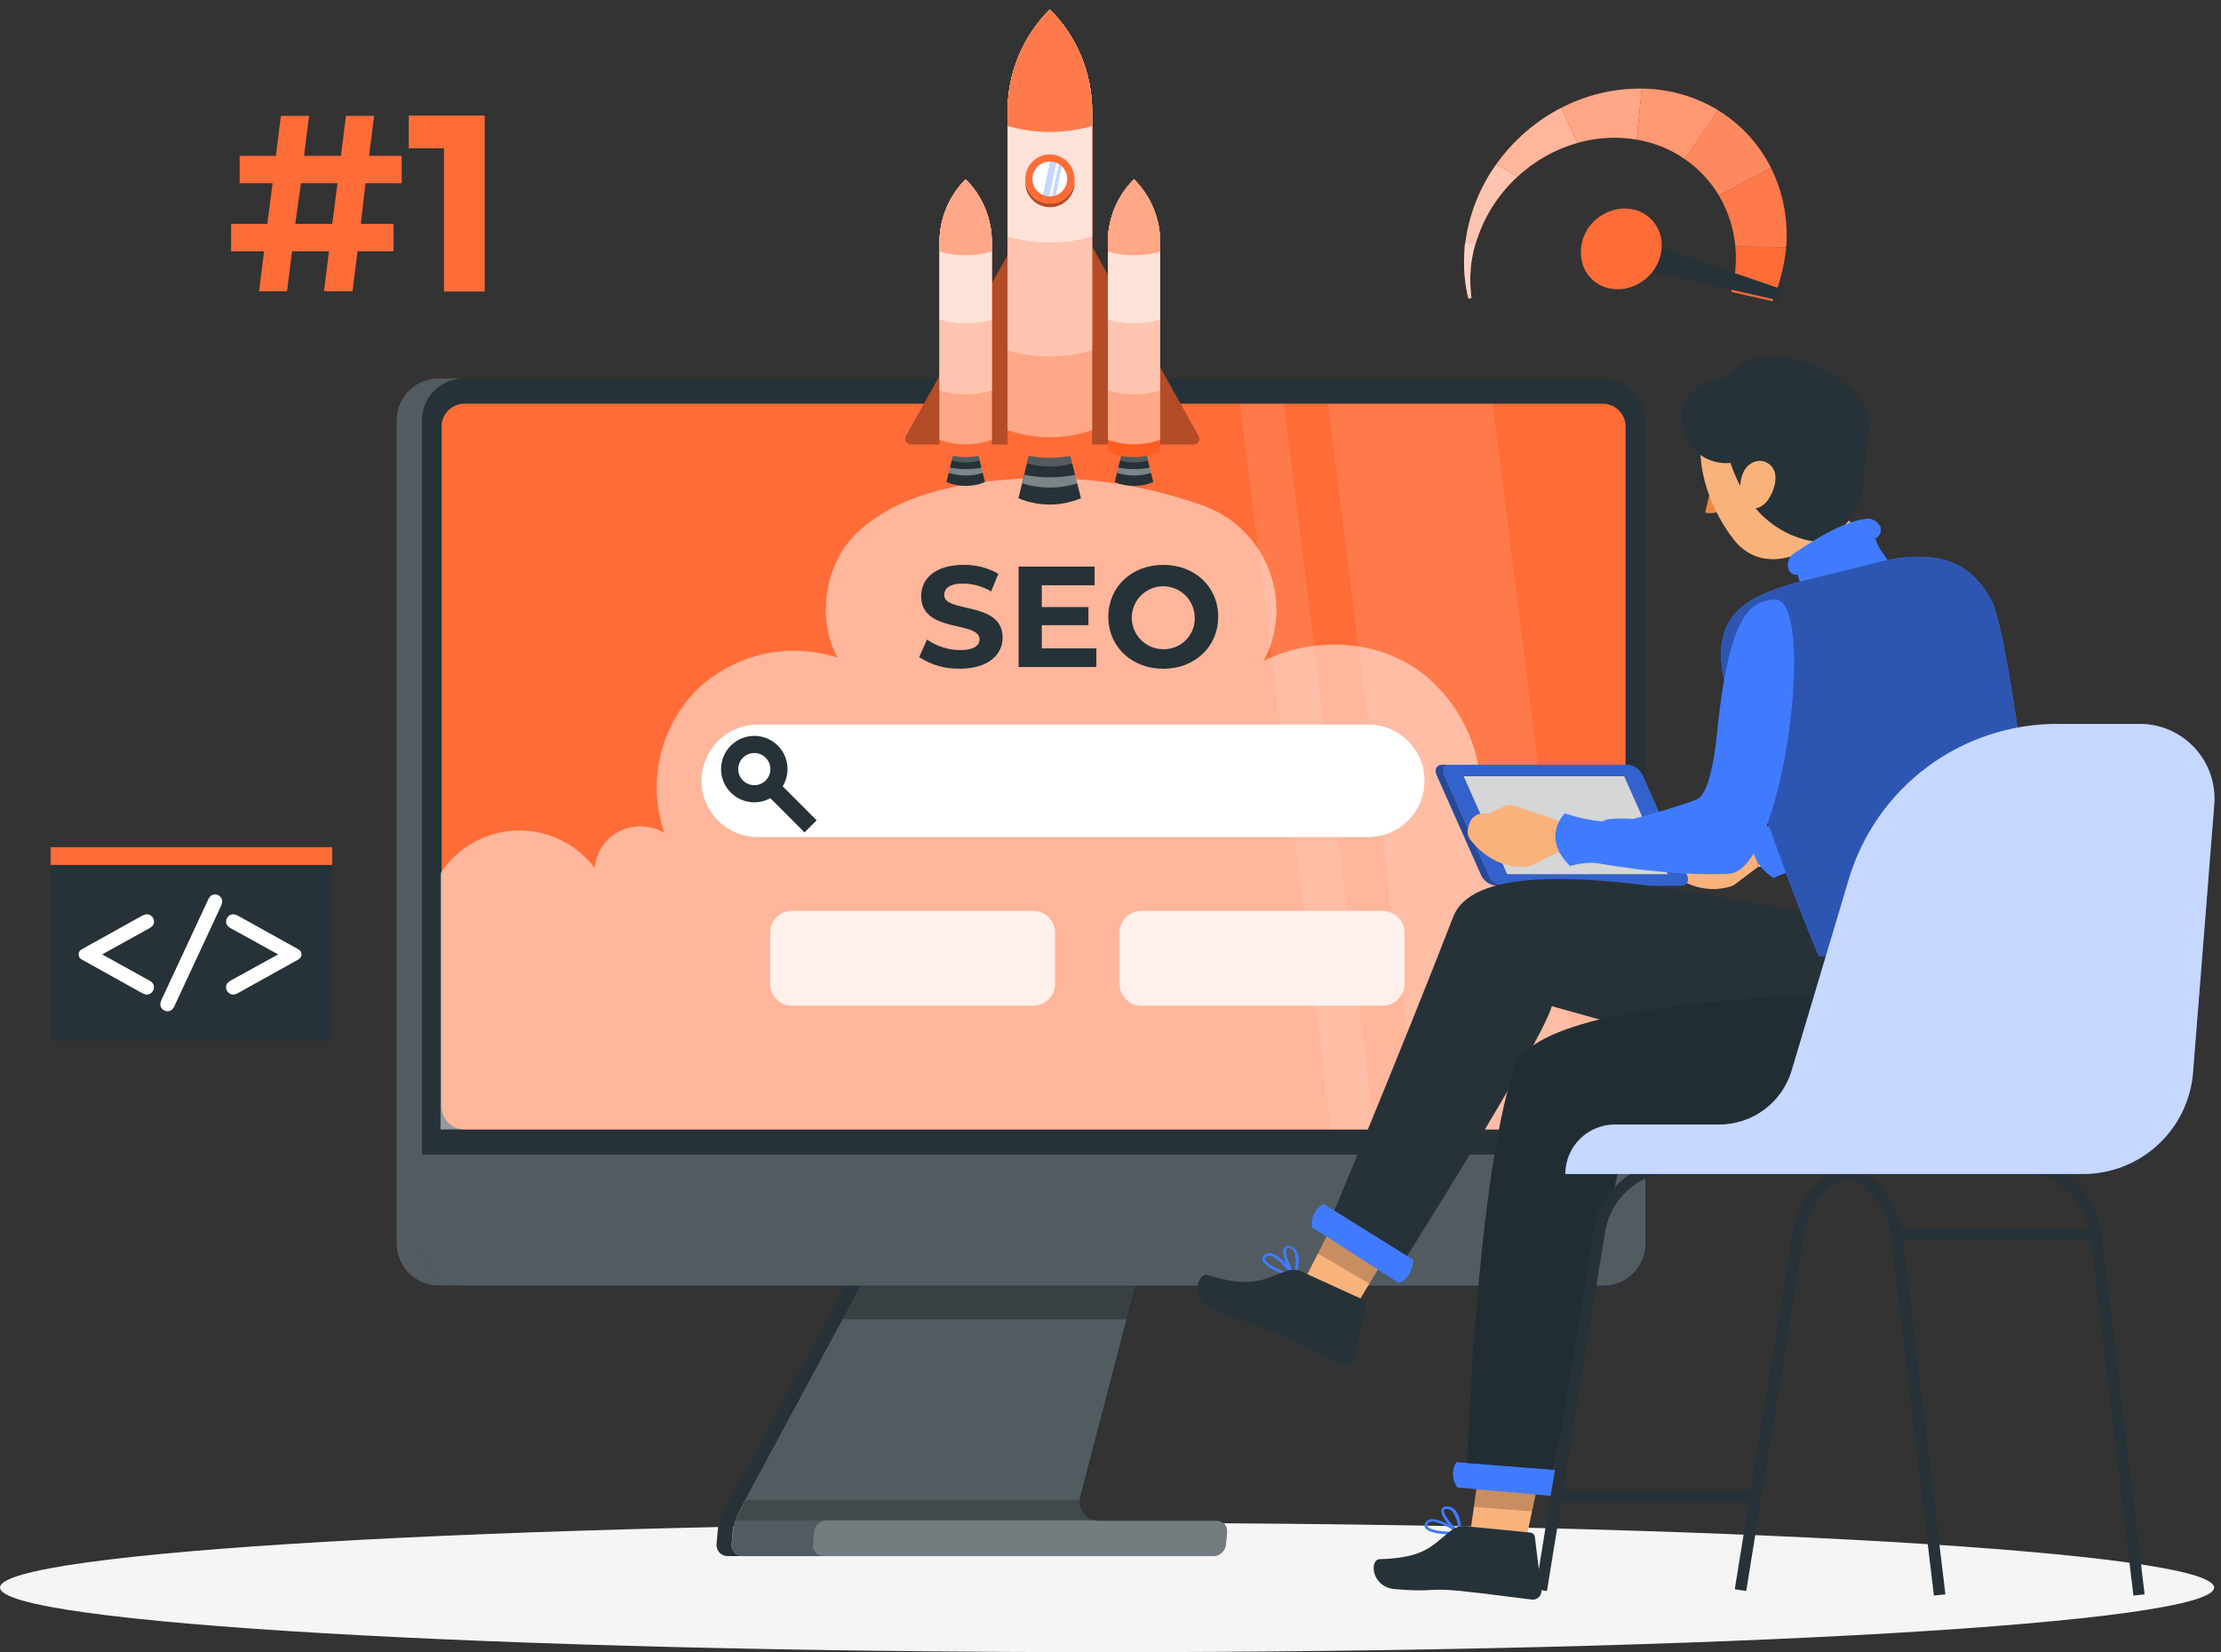 <svg width="211" height="157" viewBox="0 0 211 157" fill="none" xmlns="http://www.w3.org/2000/svg">
<rect x="0" y="0" width="211" height="157" fill="#333333" stroke="none"/>
<path d="M105.172 157C163.257 157 210.344 154.251 210.344 150.86C210.344 147.468 163.257 144.719 105.172 144.719C47.087 144.719 0 147.468 0 150.86C0 154.251 47.087 157 105.172 157Z" fill="#F5F5F5"/>
<path d="M69.632 145.457L69.523 146.705C69.512 146.858 69.528 147.013 69.572 147.16C69.592 147.229 69.621 147.295 69.659 147.356C69.699 147.416 69.742 147.474 69.789 147.529C69.837 147.585 69.892 147.634 69.952 147.676C70.136 147.806 70.356 147.877 70.581 147.876H115.277C115.384 147.877 115.49 147.86 115.592 147.828C115.663 147.806 115.732 147.779 115.798 147.746C116.034 147.631 116.225 147.44 116.341 147.204C116.41 147.072 116.452 146.929 116.465 146.781L116.568 145.582C116.585 145.439 116.569 145.294 116.52 145.159C116.499 145.096 116.472 145.036 116.438 144.98C116.354 144.838 116.234 144.72 116.091 144.638C116.03 144.605 115.966 144.576 115.901 144.551C115.801 144.519 115.697 144.502 115.592 144.502H104.461C104.321 144.504 104.181 144.491 104.044 144.465L103.886 144.421C103.827 144.404 103.769 144.382 103.713 144.356C103.658 144.339 103.607 144.313 103.561 144.28C103.483 144.239 103.409 144.192 103.339 144.139C103.254 144.072 103.176 143.998 103.105 143.917C103.067 143.868 103.029 143.824 102.991 143.77L102.915 143.662L102.888 143.618C102.856 143.569 102.829 143.516 102.807 143.461L102.742 143.315C102.744 143.304 102.744 143.293 102.742 143.282C102.745 143.27 102.745 143.256 102.742 143.244C102.726 143.202 102.715 143.158 102.709 143.114C102.704 143.052 102.704 142.991 102.709 142.929C102.709 142.875 102.709 142.816 102.709 142.756C102.709 142.696 102.709 142.642 102.709 142.582V142.512C102.706 142.454 102.706 142.396 102.709 142.338C102.709 142.273 102.736 142.219 102.747 142.159L107.119 125.387L107.96 122.165L108.616 119.643H83.231L81.869 122.165L80.133 125.387L70.261 143.689C70.228 143.754 70.196 143.819 70.158 143.884L70.06 144.106C70.033 144.182 70.001 144.253 69.974 144.334L69.925 144.486C69.791 144.798 69.693 145.124 69.632 145.457Z" fill="#263238"/>
<path opacity="0.2" d="M116.552 145.593L116.449 146.802C116.421 147.095 116.286 147.368 116.07 147.568C115.854 147.768 115.572 147.882 115.278 147.887H70.592C70.442 147.888 70.293 147.857 70.156 147.797C70.018 147.737 69.894 147.649 69.793 147.539C69.691 147.429 69.612 147.299 69.563 147.157C69.514 147.015 69.495 146.865 69.507 146.715L69.616 145.468C69.644 145.134 69.71 144.805 69.811 144.486C69.903 144.207 70.019 143.937 70.158 143.678L83.133 119.632H108.519L102.65 142.148C102.611 142.277 102.587 142.41 102.579 142.544C102.542 142.989 102.669 143.432 102.935 143.789C103.202 144.147 103.591 144.395 104.028 144.486C104.164 144.518 104.305 144.532 104.445 144.529H115.56C115.697 144.526 115.834 144.551 115.961 144.604C116.087 144.657 116.202 144.737 116.295 144.837C116.389 144.938 116.461 145.057 116.505 145.187C116.549 145.318 116.565 145.456 116.552 145.593Z" fill="white"/>
<path d="M68.731 143.667L81.701 119.616H83.138L70.163 143.667C69.863 144.221 69.678 144.83 69.621 145.457L69.513 146.705C69.496 146.855 69.512 147.007 69.56 147.15C69.607 147.294 69.685 147.425 69.788 147.536C69.891 147.647 70.017 147.734 70.156 147.792C70.296 147.85 70.446 147.877 70.597 147.871H69.16C69.009 147.877 68.859 147.85 68.719 147.792C68.579 147.734 68.454 147.647 68.351 147.536C68.248 147.425 68.17 147.294 68.122 147.15C68.075 147.007 68.059 146.855 68.075 146.705L68.184 145.457C68.24 144.829 68.427 144.219 68.731 143.667Z" fill="#263238"/>
<path opacity="0.3" d="M83.149 119.616H108.53L107.032 125.366H80.046L83.149 119.616Z" fill="black"/>
<path d="M40.08 39.927V118.184C40.08 118.703 40.181 119.218 40.38 119.699C40.578 120.179 40.869 120.616 41.236 120.983C41.604 121.351 42.04 121.643 42.52 121.842C43 122.041 43.515 122.143 44.035 122.143H152.342C152.862 122.143 153.376 122.041 153.856 121.842C154.336 121.643 154.773 121.351 155.14 120.983C155.507 120.616 155.798 120.179 155.997 119.699C156.195 119.218 156.297 118.703 156.296 118.184V39.927C156.297 39.407 156.195 38.892 155.996 38.411C155.798 37.93 155.506 37.493 155.138 37.126C154.77 36.758 154.333 36.466 153.853 36.267C153.372 36.069 152.857 35.967 152.336 35.967H44.045C43.174 35.968 42.328 36.256 41.637 36.786C41.54 36.858 41.447 36.936 41.36 37.02C41.093 37.262 40.863 37.541 40.677 37.849C40.546 38.053 40.437 38.269 40.351 38.495C40.175 38.952 40.083 39.437 40.08 39.927Z" fill="#263238"/>
<path d="M156.296 109.722V118.184C156.296 119.234 155.879 120.241 155.136 120.984C154.394 121.726 153.387 122.143 152.336 122.143H44.045C42.995 122.143 41.988 121.726 41.245 120.984C40.503 120.241 40.086 119.234 40.086 118.184V109.722H156.296Z" fill="#407BFF"/>
<path d="M156.296 109.722V118.184C156.296 119.234 155.879 120.241 155.136 120.984C154.394 121.726 153.387 122.143 152.336 122.143H44.045C42.995 122.143 41.988 121.726 41.245 120.984C40.503 120.241 40.086 119.234 40.086 118.184V109.722H156.296Z" fill="#515B60"/>
<path d="M44.116 107.33H152.266C152.841 107.33 153.393 107.101 153.8 106.694C154.207 106.287 154.436 105.735 154.436 105.16V40.535C154.436 39.959 154.207 39.407 153.8 39C153.393 38.593 152.841 38.365 152.266 38.365H44.116C43.54 38.365 42.989 38.593 42.582 39C42.175 39.407 41.946 39.959 41.946 40.535V105.181C41.952 105.753 42.183 106.299 42.589 106.702C42.996 107.104 43.544 107.33 44.116 107.33Z" fill="#FF6C37"/>
<path d="M41.648 35.967H44.045C42.995 35.967 41.988 36.385 41.245 37.127C40.503 37.87 40.086 38.877 40.086 39.927V118.184C40.086 119.234 40.503 120.241 41.245 120.984C41.988 121.726 42.995 122.143 44.045 122.143H41.648C40.598 122.143 39.59 121.726 38.848 120.984C38.105 120.241 37.688 119.234 37.688 118.184V39.927C37.688 38.877 38.105 37.87 38.848 37.127C39.59 36.385 40.598 35.967 41.648 35.967Z" fill="#263238"/>
<g opacity="0.2">
<path d="M41.648 35.967H44.045C42.995 35.967 41.988 36.385 41.245 37.127C40.503 37.87 40.086 38.877 40.086 39.927V118.184C40.086 119.234 40.503 120.241 41.245 120.984C41.988 121.726 42.995 122.143 44.045 122.143H41.648C40.598 122.143 39.59 121.726 38.848 120.984C38.105 120.241 37.688 119.234 37.688 118.184V39.927C37.688 38.877 38.105 37.87 38.848 37.127C39.59 36.385 40.598 35.967 41.648 35.967Z" fill="white"/>
</g>
<path opacity="0.5" d="M155.076 79.546C152.288 79.004 147.872 80.81 147.048 83.522C147.14 82.694 146.993 81.857 146.623 81.11C146.252 80.364 145.675 79.74 144.959 79.313C143.522 78.483 141.64 77.897 140.316 78.895C140.944 76.23 140.816 73.442 139.948 70.844C139.08 68.247 137.506 65.943 135.402 64.19C131.16 60.756 124.971 60.393 120.073 62.785C120.78 61.425 121.182 59.926 121.249 58.394C121.316 56.863 121.047 55.335 120.461 53.918C119.875 52.501 118.986 51.23 117.856 50.193C116.726 49.156 115.383 48.379 113.921 47.917C107.108 45.544 99.823 44.854 92.685 45.904C88.557 46.512 84.348 47.803 81.348 50.7C78.349 53.596 77.551 58.836 79.569 62.487C77.241 61.734 74.751 61.635 72.37 62.198C69.989 62.761 67.807 63.966 66.063 65.681C64.38 67.439 63.216 69.625 62.696 72.002C62.176 74.378 62.322 76.851 63.117 79.15C62.477 78.77 61.752 78.556 61.009 78.528C60.265 78.499 59.526 78.657 58.859 78.987C58.202 79.321 57.641 79.816 57.228 80.426C56.815 81.036 56.564 81.741 56.499 82.475C55.632 81.331 54.503 80.411 53.206 79.794C51.909 79.176 50.483 78.88 49.047 78.929C47.612 78.978 46.209 79.371 44.958 80.075C43.706 80.779 42.641 81.773 41.854 82.974V107.329H154.436L155.076 79.546Z" fill="white"/>
<path d="M129.988 68.855H71.991C69.041 68.855 66.648 71.247 66.648 74.198C66.648 77.148 69.041 79.541 71.991 79.541H129.988C132.939 79.541 135.331 77.148 135.331 74.198C135.331 71.247 132.939 68.855 129.988 68.855Z" fill="white"/>
<path d="M71.661 76.243C71.036 76.243 70.426 76.058 69.907 75.711C69.388 75.364 68.983 74.871 68.744 74.294C68.505 73.717 68.442 73.082 68.564 72.47C68.686 71.858 68.987 71.295 69.428 70.854C69.87 70.412 70.432 70.111 71.045 69.99C71.657 69.868 72.292 69.93 72.869 70.169C73.446 70.408 73.939 70.813 74.285 71.332C74.632 71.851 74.818 72.462 74.818 73.086C74.816 73.923 74.483 74.725 73.891 75.317C73.3 75.908 72.497 76.241 71.661 76.243ZM71.661 71.556C71.358 71.556 71.062 71.646 70.811 71.814C70.559 71.982 70.363 72.221 70.247 72.501C70.132 72.78 70.101 73.088 70.16 73.384C70.219 73.681 70.365 73.954 70.579 74.168C70.793 74.382 71.066 74.527 71.362 74.586C71.659 74.645 71.966 74.615 72.246 74.499C72.525 74.383 72.764 74.187 72.933 73.936C73.101 73.684 73.19 73.388 73.19 73.086C73.189 72.681 73.027 72.292 72.741 72.006C72.454 71.719 72.066 71.558 71.661 71.556Z" fill="#263238"/>
<path d="M73.846 74.208L72.694 75.357L76.431 79.1L77.583 77.95L73.846 74.208Z" fill="#263238"/>
<g opacity="0.1">
<path d="M117.805 38.359H121.96L130.59 107.33H126.43L117.805 38.359Z" fill="white"/>
<path d="M134.794 107.33L126.169 38.359H141.797L150.422 107.33H134.794Z" fill="white"/>
</g>
<path opacity="0.2" d="M77.34 145.604L77.242 146.748C77.226 146.891 77.24 147.037 77.285 147.174C77.329 147.311 77.402 147.437 77.499 147.544C77.596 147.651 77.715 147.736 77.847 147.793C77.98 147.85 78.123 147.879 78.267 147.876H115.277C115.572 147.871 115.854 147.757 116.07 147.557C116.286 147.357 116.421 147.085 116.449 146.791L116.552 145.593C116.569 145.455 116.557 145.315 116.515 145.182C116.473 145.05 116.403 144.928 116.31 144.825C116.217 144.722 116.102 144.641 115.975 144.586C115.847 144.531 115.709 144.504 115.57 144.508H104.456C104.317 144.508 104.179 144.492 104.044 144.459H78.549C78.243 144.47 77.951 144.592 77.728 144.803C77.505 145.013 77.367 145.298 77.34 145.604Z" fill="white"/>
<path opacity="0.2" d="M69.816 144.475H104.044C103.606 144.386 103.217 144.139 102.951 143.781C102.684 143.422 102.56 142.978 102.601 142.533H70.901L69.816 144.475Z" fill="black"/>
<path d="M87.321 62.443L88.069 60.778C88.996 61.419 90.094 61.767 91.221 61.776C92.528 61.776 93.059 61.337 93.059 60.751C93.059 58.966 87.51 60.209 87.51 56.65C87.51 55.023 88.818 53.678 91.53 53.678C92.691 53.654 93.837 53.946 94.844 54.524L94.161 56.2C93.358 55.725 92.446 55.467 91.514 55.451C90.206 55.451 89.702 55.94 89.702 56.536C89.702 58.294 95.251 57.079 95.251 60.583C95.251 62.178 93.927 63.544 91.199 63.544C89.824 63.579 88.472 63.195 87.321 62.443Z" fill="#263238"/>
<path d="M104.158 61.613V63.382H96.77V53.84H103.99V55.614H98.972V57.686H103.404V59.406H98.972V61.613H104.158Z" fill="#263238"/>
<path d="M105.291 58.614C105.291 55.777 107.499 53.678 110.51 53.678C113.52 53.678 115.733 55.766 115.733 58.614C115.733 61.462 113.509 63.55 110.51 63.55C107.51 63.55 105.291 61.451 105.291 58.614ZM113.498 58.614C113.481 58.027 113.292 57.459 112.954 56.979C112.616 56.499 112.144 56.13 111.597 55.916C111.05 55.703 110.453 55.655 109.879 55.779C109.305 55.904 108.781 56.194 108.371 56.614C107.961 57.034 107.684 57.566 107.575 58.142C107.465 58.719 107.528 59.315 107.754 59.856C107.981 60.397 108.363 60.86 108.851 61.186C109.339 61.512 109.912 61.687 110.499 61.69C110.903 61.702 111.305 61.631 111.679 61.48C112.054 61.328 112.393 61.101 112.675 60.812C112.958 60.523 113.176 60.178 113.318 59.799C113.46 59.421 113.521 59.017 113.498 58.614Z" fill="#263238"/>
<path opacity="0.8" d="M98.142 86.554H75.251C74.098 86.554 73.163 87.489 73.163 88.643V93.481C73.163 94.635 74.098 95.57 75.251 95.57H98.142C99.295 95.57 100.23 94.635 100.23 93.481V88.643C100.23 87.489 99.295 86.554 98.142 86.554Z" fill="white"/>
<path opacity="0.8" d="M131.339 86.554H108.448C107.295 86.554 106.36 87.489 106.36 88.643V93.481C106.36 94.635 107.295 95.57 108.448 95.57H131.339C132.492 95.57 133.427 94.635 133.427 93.481V88.643C133.427 87.489 132.492 86.554 131.339 86.554Z" fill="white"/>
<path d="M86.046 41.435L99.493 17.568C99.54 17.485 99.609 17.415 99.692 17.367C99.774 17.318 99.869 17.293 99.965 17.293C100.061 17.293 100.155 17.318 100.238 17.367C100.321 17.415 100.389 17.485 100.437 17.568L113.883 41.435C113.928 41.517 113.951 41.61 113.95 41.704C113.949 41.797 113.923 41.889 113.875 41.97C113.828 42.051 113.76 42.118 113.679 42.165C113.597 42.212 113.505 42.237 113.412 42.238H86.523C86.429 42.238 86.336 42.214 86.254 42.167C86.172 42.121 86.104 42.054 86.055 41.972C86.007 41.892 85.981 41.799 85.979 41.705C85.978 41.611 86.001 41.518 86.046 41.435Z" fill="#FF6C37"/>
<path opacity="0.3" d="M86.046 41.435L99.493 17.568C99.54 17.485 99.609 17.415 99.692 17.367C99.774 17.318 99.869 17.293 99.965 17.293C100.061 17.293 100.155 17.318 100.238 17.367C100.321 17.415 100.389 17.485 100.437 17.568L113.883 41.435C113.928 41.517 113.951 41.61 113.95 41.704C113.949 41.797 113.923 41.889 113.875 41.97C113.828 42.051 113.76 42.118 113.679 42.165C113.597 42.212 113.505 42.237 113.412 42.238H86.523C86.429 42.238 86.336 42.214 86.254 42.167C86.172 42.121 86.104 42.054 86.055 41.972C86.007 41.892 85.981 41.799 85.979 41.705C85.978 41.611 86.001 41.518 86.046 41.435Z" fill="black"/>
<path d="M93.575 45.812L92.918 43.133H90.564L89.913 45.812C91.086 46.298 92.403 46.298 93.575 45.812Z" fill="#263238"/>
<path opacity="0.2" d="M90.564 43.133L90.412 43.757C91.28 44.012 92.203 44.012 93.07 43.757L92.918 43.133H90.564Z" fill="white"/>
<path opacity="0.4" d="M90.25 44.429C90.206 44.603 90.163 44.771 90.125 44.934C91.184 45.267 92.32 45.267 93.38 44.934L93.26 44.429C92.267 44.63 91.243 44.63 90.25 44.429Z" fill="white"/>
<path d="M94.226 42.943C92.635 43.6 90.848 43.6 89.257 42.943V23.036C89.255 21.921 89.474 20.818 89.9 19.788C90.327 18.759 90.953 17.823 91.741 17.036C92.53 17.823 93.156 18.759 93.582 19.788C94.009 20.818 94.227 21.921 94.226 23.036V42.943Z" fill="#FF6C37"/>
<path d="M89.257 23.036V41.798C90.866 42.36 92.617 42.36 94.226 41.798V23.036C94.227 21.921 94.009 20.818 93.582 19.788C93.156 18.759 92.53 17.823 91.741 17.036C90.953 17.823 90.327 18.759 89.9 19.788C89.474 20.818 89.255 21.921 89.257 23.036Z" fill="#FF6C37"/>
<path opacity="0.4" d="M89.257 23.036V41.798C90.866 42.36 92.617 42.36 94.226 41.798V23.036C94.227 21.921 94.009 20.818 93.582 19.788C93.156 18.759 92.53 17.823 91.741 17.036C90.953 17.823 90.327 18.759 89.9 19.788C89.474 20.818 89.255 21.921 89.257 23.036Z" fill="white"/>
<path d="M89.257 23.036V37.139C90.881 37.603 92.602 37.603 94.226 37.139V23.036C94.227 21.921 94.009 20.818 93.582 19.788C93.156 18.759 92.53 17.823 91.741 17.036C90.953 17.823 90.327 18.759 89.9 19.788C89.474 20.818 89.255 21.921 89.257 23.036Z" fill="#FF6C37"/>
<path opacity="0.6" d="M89.257 23.036V37.139C90.881 37.603 92.602 37.603 94.226 37.139V23.036C94.227 21.921 94.009 20.818 93.582 19.788C93.156 18.759 92.53 17.823 91.741 17.036C90.953 17.823 90.327 18.759 89.9 19.788C89.474 20.818 89.255 21.921 89.257 23.036Z" fill="white"/>
<path d="M89.257 23.036V30.413C90.88 30.879 92.602 30.879 94.226 30.413V23.036C94.227 21.921 94.009 20.818 93.582 19.788C93.156 18.759 92.53 17.823 91.741 17.036C90.953 17.823 90.327 18.759 89.9 19.788C89.474 20.818 89.255 21.921 89.257 23.036Z" fill="#FF6C37"/>
<path opacity="0.8" d="M89.257 23.036V30.413C90.88 30.879 92.602 30.879 94.226 30.413V23.036C94.227 21.921 94.009 20.818 93.582 19.788C93.156 18.759 92.53 17.823 91.741 17.036C90.953 17.823 90.327 18.759 89.9 19.788C89.474 20.818 89.255 21.921 89.257 23.036Z" fill="white"/>
<path d="M89.257 23.036V23.898C90.881 24.362 92.602 24.362 94.226 23.898V23.036C94.227 21.921 94.009 20.818 93.582 19.788C93.156 18.759 92.53 17.823 91.741 17.036C90.953 17.823 90.327 18.759 89.9 19.788C89.474 20.818 89.255 21.921 89.257 23.036Z" fill="#FF6C37"/>
<path opacity="0.4" d="M89.257 23.036V23.898C90.881 24.362 92.602 24.362 94.226 23.898V23.036C94.227 21.921 94.009 20.818 93.582 19.788C93.156 18.759 92.53 17.823 91.741 17.036C90.953 17.823 90.327 18.759 89.9 19.788C89.474 20.818 89.255 21.921 89.257 23.036Z" fill="white"/>
<path d="M109.56 45.812L108.909 43.133H106.555L105.899 45.812C107.071 46.298 108.388 46.298 109.56 45.812Z" fill="#263238"/>
<path opacity="0.2" d="M106.555 43.133L106.403 43.757C107.271 44.012 108.194 44.012 109.061 43.757L108.909 43.133H106.555Z" fill="white"/>
<path opacity="0.4" d="M106.235 44.429C106.197 44.603 106.154 44.771 106.116 44.934C107.175 45.267 108.311 45.267 109.37 44.934L109.246 44.429C108.252 44.63 107.229 44.63 106.235 44.429Z" fill="white"/>
<path d="M110.217 42.943C108.626 43.6 106.839 43.6 105.248 42.943V23.036C105.246 21.921 105.465 20.818 105.891 19.788C106.318 18.759 106.943 17.823 107.732 17.036C108.521 17.823 109.147 18.759 109.573 19.788C110 20.818 110.218 21.921 110.217 23.036V42.943Z" fill="#FF5D22"/>
<path d="M105.248 23.036V41.798C106.857 42.36 108.608 42.36 110.217 41.798V23.036C110.218 21.921 110 20.818 109.573 19.788C109.147 18.759 108.521 17.823 107.732 17.036C106.943 17.823 106.318 18.759 105.891 19.788C105.465 20.818 105.246 21.921 105.248 23.036Z" fill="#FF6C37"/>
<path opacity="0.4" d="M105.248 23.036V41.798C106.857 42.36 108.608 42.36 110.217 41.798V23.036C110.218 21.921 110 20.818 109.573 19.788C109.147 18.759 108.521 17.823 107.732 17.036C106.943 17.823 106.318 18.759 105.891 19.788C105.465 20.818 105.246 21.921 105.248 23.036Z" fill="white"/>
<path d="M105.248 23.036V37.139C106.872 37.603 108.593 37.603 110.217 37.139V23.036C110.218 21.921 110 20.818 109.573 19.788C109.147 18.759 108.521 17.823 107.732 17.036C106.943 17.823 106.318 18.759 105.891 19.788C105.465 20.818 105.246 21.921 105.248 23.036Z" fill="#FF6C37"/>
<path opacity="0.6" d="M105.248 23.036V37.139C106.872 37.603 108.593 37.603 110.217 37.139V23.036C110.218 21.921 110 20.818 109.573 19.788C109.147 18.759 108.521 17.823 107.732 17.036C106.943 17.823 106.318 18.759 105.891 19.788C105.465 20.818 105.246 21.921 105.248 23.036Z" fill="white"/>
<path d="M105.248 23.036V30.413C106.871 30.879 108.593 30.879 110.217 30.413V23.036C110.218 21.921 110 20.818 109.573 19.788C109.147 18.759 108.521 17.823 107.732 17.036C106.943 17.823 106.318 18.759 105.891 19.788C105.465 20.818 105.246 21.921 105.248 23.036Z" fill="#FF6C37"/>
<path opacity="0.8" d="M105.248 23.036V30.413C106.871 30.879 108.593 30.879 110.217 30.413V23.036C110.218 21.921 110 20.818 109.573 19.788C109.147 18.759 108.521 17.823 107.732 17.036C106.943 17.823 106.318 18.759 105.891 19.788C105.465 20.818 105.246 21.921 105.248 23.036Z" fill="white"/>
<path d="M105.248 23.036V23.898C106.872 24.362 108.593 24.362 110.217 23.898V23.036C110.218 21.921 110 20.818 109.573 19.788C109.147 18.759 108.521 17.823 107.732 17.036C106.943 17.823 106.318 18.759 105.891 19.788C105.465 20.818 105.246 21.921 105.248 23.036Z" fill="#FF6C37"/>
<path opacity="0.4" d="M105.248 23.036V23.898C106.872 24.362 108.593 24.362 110.217 23.898V23.036C110.218 21.921 110 20.818 109.573 19.788C109.147 18.759 108.521 17.823 107.732 17.036C106.943 17.823 106.318 18.759 105.891 19.788C105.465 20.818 105.246 21.921 105.248 23.036Z" fill="white"/>
<path d="M102.693 47.347L101.608 43.008H97.811L96.753 47.347C97.694 47.742 98.703 47.945 99.723 47.945C100.743 47.945 101.753 47.742 102.693 47.347Z" fill="#263238"/>
<path opacity="0.2" d="M97.838 43.024C97.838 43.024 97.681 43.675 97.589 44.033C98.992 44.443 100.482 44.443 101.885 44.033L101.635 43.019L97.838 43.024Z" fill="white"/>
<path opacity="0.4" d="M97.323 45.123L97.128 45.937C98.827 46.464 100.646 46.464 102.346 45.937L102.151 45.123C100.557 45.438 98.917 45.438 97.323 45.123Z" fill="white"/>
<path d="M103.751 42.704C102.479 43.235 101.115 43.508 99.737 43.508C98.359 43.508 96.995 43.235 95.723 42.704V10.581C95.721 8.783 96.075 7.001 96.764 5.34C97.453 3.678 98.463 2.169 99.737 0.899C101.011 2.169 102.021 3.678 102.71 5.34C103.399 7.001 103.753 8.783 103.751 10.581V42.704Z" fill="#FF6C37"/>
<path d="M95.723 10.581V40.876C98.323 41.777 101.151 41.777 103.751 40.876V10.581C103.753 8.783 103.399 7.001 102.71 5.34C102.021 3.678 101.011 2.169 99.737 0.899C98.463 2.169 97.453 3.678 96.764 5.34C96.075 7.001 95.721 8.783 95.723 10.581Z" fill="#FF6C37"/>
<path opacity="0.4" d="M95.723 10.581V40.876C98.323 41.777 101.151 41.777 103.751 40.876V10.581C103.753 8.783 103.399 7.001 102.71 5.34C102.021 3.678 101.011 2.169 99.737 0.899C98.463 2.169 97.453 3.678 96.764 5.34C96.075 7.001 95.721 8.783 95.723 10.581Z" fill="white"/>
<path d="M95.723 10.581V33.331C98.347 34.079 101.127 34.079 103.751 33.331V10.581C103.753 8.783 103.399 7.001 102.71 5.34C102.021 3.678 101.011 2.169 99.737 0.899C98.463 2.169 97.453 3.678 96.764 5.34C96.075 7.001 95.721 8.783 95.723 10.581Z" fill="#FF6C37"/>
<path opacity="0.6" d="M95.723 10.581V33.331C98.347 34.079 101.127 34.079 103.751 33.331V10.581C103.753 8.783 103.399 7.001 102.71 5.34C102.021 3.678 101.011 2.169 99.737 0.899C98.463 2.169 97.453 3.678 96.764 5.34C96.075 7.001 95.721 8.783 95.723 10.581Z" fill="white"/>
<path d="M95.723 10.581V22.515C98.347 23.263 101.127 23.263 103.751 22.515V10.581C103.753 8.783 103.399 7.001 102.71 5.34C102.021 3.678 101.011 2.169 99.737 0.899C98.463 2.169 97.453 3.678 96.764 5.34C96.075 7.001 95.721 8.783 95.723 10.581Z" fill="#FF6C37"/>
<path opacity="0.8" d="M95.723 10.581V22.515C98.347 23.263 101.127 23.263 103.751 22.515V10.581C103.753 8.783 103.399 7.001 102.71 5.34C102.021 3.678 101.011 2.169 99.737 0.899C98.463 2.169 97.453 3.678 96.764 5.34C96.075 7.001 95.721 8.783 95.723 10.581Z" fill="white"/>
<path d="M95.723 10.581V11.975C98.347 12.723 101.127 12.723 103.751 11.975V10.581C103.753 8.783 103.399 7.001 102.71 5.34C102.021 3.678 101.011 2.169 99.737 0.899C98.463 2.169 97.453 3.678 96.764 5.34C96.075 7.001 95.721 8.783 95.723 10.581Z" fill="#FF6C37"/>
<path opacity="0.1" d="M95.723 10.581V11.975C98.347 12.723 101.127 12.723 103.751 11.975V10.581C103.753 8.783 103.399 7.001 102.71 5.34C102.021 3.678 101.011 2.169 99.737 0.899C98.463 2.169 97.453 3.678 96.764 5.34C96.075 7.001 95.721 8.783 95.723 10.581Z" fill="white"/>
<path d="M102.075 17.009C102.076 17.472 101.94 17.924 101.683 18.309C101.427 18.695 101.062 18.995 100.635 19.173C100.208 19.351 99.738 19.398 99.284 19.308C98.83 19.219 98.413 18.996 98.086 18.67C97.758 18.343 97.535 17.926 97.444 17.473C97.354 17.019 97.4 16.549 97.576 16.121C97.753 15.694 98.053 15.328 98.437 15.071C98.822 14.814 99.274 14.677 99.737 14.677C100.356 14.677 100.95 14.922 101.388 15.36C101.826 15.797 102.073 16.39 102.075 17.009Z" fill="#FF6C37"/>
<path d="M99.737 19.347C99.146 19.349 98.577 19.125 98.145 18.722C97.712 18.319 97.45 17.767 97.41 17.177C97.41 17.237 97.41 17.297 97.41 17.351C97.41 17.971 97.656 18.566 98.094 19.004C98.533 19.443 99.128 19.689 99.748 19.689C100.368 19.689 100.962 19.443 101.401 19.004C101.839 18.566 102.086 17.971 102.086 17.351C102.086 17.297 102.086 17.237 102.086 17.177C102.044 17.77 101.778 18.325 101.341 18.728C100.905 19.131 100.331 19.353 99.737 19.347Z" fill="#FF6C37"/>
<path opacity="0.3" d="M99.737 19.347C99.146 19.349 98.577 19.125 98.145 18.722C97.712 18.319 97.45 17.767 97.41 17.177C97.41 17.237 97.41 17.297 97.41 17.351C97.41 17.971 97.656 18.566 98.094 19.004C98.533 19.443 99.128 19.689 99.748 19.689C100.368 19.689 100.962 19.443 101.401 19.004C101.839 18.566 102.086 17.971 102.086 17.351C102.086 17.297 102.086 17.237 102.086 17.177C102.044 17.77 101.778 18.325 101.341 18.728C100.905 19.131 100.331 19.353 99.737 19.347Z" fill="black"/>
<path d="M99.737 18.664C100.651 18.664 101.391 17.923 101.391 17.009C101.391 16.095 100.651 15.355 99.737 15.355C98.823 15.355 98.082 16.095 98.082 17.009C98.082 17.923 98.823 18.664 99.737 18.664Z" fill="white"/>
<path d="M99.65 18.653L100.328 15.474C100.155 15.406 99.972 15.369 99.786 15.366L99.108 18.539C99.28 18.609 99.464 18.648 99.65 18.653Z" fill="#407BFF"/>
<path d="M100.268 18.572L100.854 15.8C100.779 15.731 100.697 15.669 100.61 15.615L99.965 18.642C100.068 18.627 100.169 18.603 100.268 18.572Z" fill="#407BFF"/>
<g opacity="0.7">
<path d="M99.65 18.653L100.328 15.474C100.155 15.406 99.972 15.369 99.786 15.366L99.108 18.539C99.28 18.609 99.464 18.648 99.65 18.653Z" fill="white"/>
<path d="M100.268 18.572L100.854 15.8C100.779 15.731 100.697 15.669 100.61 15.615L99.965 18.642C100.068 18.627 100.169 18.603 100.268 18.572Z" fill="white"/>
</g>
<path d="M159.627 79.731L159.003 79.866C158.724 79.923 158.469 80.065 158.275 80.273C158.08 80.481 157.956 80.745 157.918 81.027L157.864 81.466C157.836 81.686 157.861 81.909 157.939 82.116C158.016 82.323 158.143 82.508 158.309 82.654C159.334 83.549 161.753 85.209 164.682 84.141L167.02 82.378L166.635 79.221L161.753 78.516C161.458 78.526 161.174 78.633 160.945 78.819L159.627 79.731Z" fill="#FAB27B"/>
<path d="M167.037 82.378L173.529 82.052L172.526 78.521L166.651 79.221L167.037 82.378Z" fill="#FAB27B"/>
<path d="M170.904 78.548C170.638 79.046 170.546 79.619 170.644 80.175C170.762 81.076 171.124 81.928 171.691 82.638C170.597 82.654 169.521 82.92 168.544 83.414L168.49 83.441C165.105 81.13 167.058 78.391 167.058 78.391L167.281 78.423C168.481 78.59 169.695 78.631 170.904 78.548Z" fill="#407BFF"/>
<path d="M184.199 81.461C178.167 82.85 170.665 82.714 170.665 82.714C170.418 82.297 170.306 81.814 170.345 81.331C170.4 80.322 170.535 79.058 170.888 78.548C171.24 78.038 173.849 77.767 173.849 77.767C173.849 77.767 178.889 75.429 179.843 74.664C180.798 73.9 180.76 70.325 180.581 67.976C179.621 55.354 181.839 54.415 183.836 53.835C188.067 52.658 189.537 80.23 184.199 81.461Z" fill="#407BFF"/>
<path d="M142.871 84.168H159.73C160.272 84.168 160.527 83.723 160.272 83.175L156.063 73.666C155.932 73.389 155.73 73.151 155.477 72.977C155.225 72.803 154.931 72.698 154.626 72.674H137.761C137.219 72.674 136.964 73.118 137.219 73.666L141.45 83.175C141.58 83.45 141.779 83.687 142.028 83.861C142.278 84.035 142.568 84.141 142.871 84.168Z" fill="#407BFF"/>
<path opacity="0.2" d="M142.871 84.168H159.73C160.272 84.168 160.527 83.723 160.272 83.175L156.063 73.666C155.932 73.389 155.73 73.151 155.477 72.977C155.225 72.803 154.931 72.698 154.626 72.674H137.761C137.219 72.674 136.964 73.118 137.219 73.666L141.45 83.175C141.58 83.45 141.779 83.687 142.028 83.861C142.278 84.035 142.568 84.141 142.871 84.168Z" fill="black"/>
<path d="M137.029 72.674H137.761C137.219 72.674 136.964 73.118 137.219 73.666L141.45 83.175C141.58 83.452 141.781 83.689 142.033 83.863C142.284 84.038 142.577 84.143 142.882 84.168H142.155C141.849 84.143 141.556 84.038 141.303 83.864C141.051 83.69 140.849 83.452 140.718 83.175L136.492 73.666C136.237 73.118 136.481 72.674 137.029 72.674Z" fill="#407BFF"/>
<path opacity="0.4" d="M137.029 72.674H137.761C137.219 72.674 136.964 73.118 137.219 73.666L141.45 83.175C141.58 83.452 141.781 83.689 142.033 83.863C142.284 84.038 142.577 84.143 142.882 84.168H142.155C141.849 84.143 141.556 84.038 141.303 83.864C141.051 83.69 140.849 83.452 140.718 83.175L136.492 73.666C136.237 73.118 136.481 72.674 137.029 72.674Z" fill="black"/>
<path d="M143.186 83.078H158.444L154.306 73.764H139.047L143.186 83.078Z" fill="#263238"/>
<path opacity="0.8" d="M143.186 83.078H158.444L154.306 73.764H139.047L143.186 83.078Z" fill="white"/>
<path d="M193.393 83.425C193.393 83.425 193.811 88.99 193.871 90.943C194.277 103.988 183.629 104.981 175.797 103.543L147.428 95.613C146.305 99.383 133.189 120.142 133.189 120.142L126.294 116.182C126.294 116.182 133.444 99.047 138.06 87.119C140.691 80.311 162.133 85.019 170.031 86.424C172.428 87.07 171.967 83.322 171.967 83.322L193.393 83.425Z" fill="#263238"/>
<path d="M131.431 119.751L128.795 124.139L123.886 121.698L126.441 116.703L131.431 119.751Z" fill="#FAB27B"/>
<path d="M121.271 120.814C120.626 120.516 120.008 120.093 119.921 119.73C119.905 119.624 119.921 119.516 119.967 119.42C120.012 119.324 120.085 119.243 120.176 119.187C120.254 119.134 120.343 119.097 120.436 119.078C120.529 119.059 120.625 119.06 120.718 119.079C121.7 119.236 123.045 121.107 123.099 121.189C123.117 121.211 123.126 121.239 123.126 121.267C123.126 121.296 123.117 121.323 123.099 121.346C123.082 121.368 123.06 121.384 123.034 121.393C123.008 121.403 122.98 121.405 122.953 121.4C122.376 121.255 121.814 121.059 121.271 120.814ZM120.908 119.42C120.829 119.382 120.745 119.357 120.659 119.345C120.604 119.33 120.547 119.327 120.492 119.338C120.436 119.348 120.384 119.371 120.338 119.404C120.176 119.518 120.17 119.605 120.187 119.665C120.273 120.115 121.586 120.722 122.611 121.048C122.154 120.396 121.575 119.838 120.908 119.404V119.42Z" fill="#407BFF"/>
<path d="M122.915 121.357C122.899 121.363 122.882 121.363 122.866 121.357C122.373 120.814 121.635 119.095 122.015 118.558C122.091 118.422 122.275 118.297 122.633 118.422C122.763 118.468 122.883 118.54 122.984 118.633C123.086 118.726 123.168 118.839 123.224 118.965C123.637 119.816 123.132 121.286 123.11 121.351C123.102 121.375 123.088 121.395 123.069 121.41C123.049 121.426 123.026 121.435 123.002 121.438C122.982 121.432 122.964 121.422 122.949 121.408C122.934 121.393 122.922 121.376 122.915 121.357ZM122.606 118.645L122.541 118.607C122.308 118.52 122.253 118.607 122.232 118.634C122.036 118.97 122.454 120.229 122.926 120.907C123.134 120.287 123.147 119.619 122.964 118.992C122.891 118.836 122.764 118.712 122.606 118.645Z" fill="#407BFF"/>
<path d="M123.799 120.896L129.484 123.494C129.585 123.54 129.668 123.618 129.72 123.716C129.772 123.815 129.79 123.927 129.771 124.036L128.687 129.135C128.665 129.243 128.621 129.346 128.56 129.438C128.498 129.529 128.418 129.607 128.326 129.668C128.234 129.728 128.13 129.77 128.022 129.79C127.913 129.811 127.802 129.809 127.694 129.786C127.636 129.776 127.579 129.757 127.526 129.732C125.492 128.761 123.729 127.812 121.163 126.651C118.153 125.273 118.749 125.984 115.196 124.411C113.027 123.461 113.77 120.858 114.724 121.156C119.107 122.534 120.111 121.476 122.389 120.728C122.864 120.605 123.367 120.665 123.799 120.896Z" fill="#263238"/>
<path opacity="0.2" d="M130.091 121.98L131.431 119.751L126.441 116.703L125.204 119.116L130.091 121.98Z" fill="black"/>
<path d="M134.284 119.73L125.736 114.397C125.347 114.614 125.034 114.946 124.84 115.347C124.646 115.747 124.58 116.198 124.651 116.638L132.874 121.899C132.874 121.899 133.975 121.829 134.284 119.73Z" fill="#407BFF"/>
<path d="M145.979 141.584L144.943 146.45L139.66 145.755L140.43 140.353L145.979 141.584Z" fill="#FAB27B"/>
<path d="M136.975 145.766C136.286 145.696 135.586 145.5 135.386 145.18C135.342 145.094 135.325 144.996 135.336 144.899C135.348 144.803 135.388 144.712 135.451 144.638C135.559 144.495 135.719 144.4 135.896 144.372C136.845 144.209 138.673 145.5 138.754 145.56C138.776 145.576 138.792 145.598 138.801 145.623C138.809 145.648 138.81 145.675 138.803 145.701C138.795 145.727 138.779 145.75 138.758 145.768C138.737 145.785 138.711 145.796 138.684 145.799C138.114 145.837 137.543 145.826 136.975 145.766ZM136.199 144.6C136.115 144.586 136.029 144.586 135.944 144.6C135.889 144.604 135.836 144.621 135.788 144.648C135.741 144.675 135.699 144.712 135.668 144.757C135.554 144.915 135.581 144.996 135.613 145.045C135.836 145.43 137.241 145.587 138.277 145.549C137.651 145.101 136.946 144.775 136.199 144.589V144.6Z" fill="#407BFF"/>
<path d="M138.667 145.766C138.65 145.772 138.631 145.772 138.613 145.766C137.978 145.403 136.763 144.074 136.942 143.461C136.969 143.309 137.1 143.141 137.485 143.141C137.616 143.139 137.746 143.164 137.868 143.214C137.989 143.265 138.099 143.339 138.19 143.434C138.841 144.085 138.841 145.604 138.841 145.663C138.841 145.687 138.835 145.71 138.822 145.731C138.81 145.751 138.792 145.767 138.77 145.777C138.754 145.785 138.735 145.788 138.717 145.787C138.699 145.785 138.682 145.778 138.667 145.766ZM137.528 143.39H137.458C137.219 143.39 137.192 143.483 137.181 143.515C137.111 143.89 137.892 144.915 138.537 145.387C138.534 144.753 138.335 144.135 137.968 143.618C137.851 143.498 137.695 143.423 137.528 143.407V143.39Z" fill="#407BFF"/>
<path d="M139.329 145.039L145.377 145.636C145.488 145.646 145.593 145.695 145.673 145.773C145.753 145.851 145.803 145.954 145.817 146.065L146.43 151.093C146.456 151.307 146.396 151.523 146.264 151.693C146.132 151.864 145.938 151.976 145.724 152.004C145.667 152.01 145.609 152.01 145.551 152.004C143.381 151.749 141.445 151.462 138.732 151.18C135.527 150.865 136.302 151.326 132.527 151.011C130.254 150.816 130.091 148.196 131.068 148.164C135.527 148.044 136.118 146.759 137.968 145.349C138.369 145.084 138.853 144.974 139.329 145.039Z" fill="#263238"/>
<path opacity="0.2" d="M140.023 143.195L145.545 143.624L145.979 141.584L140.43 140.353L140.023 143.195Z" fill="black"/>
<path d="M147.547 139.658L147.39 140.271L139.291 139.631L139.378 139.018L147.547 139.658Z" fill="#263238"/>
<path d="M147.878 142.197L145.882 142.018L140.262 141.514L138.45 141.351C138.193 141.005 138.047 140.588 138.032 140.157C138.018 139.725 138.135 139.3 138.369 138.937L139.378 139.018L147.547 139.658L148.133 139.707C148.811 141.655 147.878 142.197 147.878 142.197Z" fill="#407BFF"/>
<path d="M180.76 108.382C173.432 109.027 156.53 109.299 154.24 108.962L147.547 139.659L139.378 139.018C139.378 139.018 140.24 112.477 143.842 101.504C146.739 92.684 193.073 94.512 193.073 94.512L193.236 96.996C193.556 105.556 189.151 107.639 180.76 108.382Z" fill="#263238"/>
<path opacity="0.1" d="M180.76 108.382C173.432 109.027 156.53 109.299 154.24 108.962L147.547 139.659L139.378 139.018C139.378 139.018 140.24 112.477 143.842 101.504C146.739 92.684 193.073 94.512 193.073 94.512L193.236 96.996C193.556 105.556 189.151 107.639 180.76 108.382Z" fill="black"/>
<path d="M143.712 104.71C143.709 104.661 143.709 104.612 143.712 104.563V104.71Z" fill="#263238"/>
<path d="M144.26 100.744L144.178 101.346C144.194 101.144 144.221 100.943 144.26 100.744Z" fill="#263238"/>
<path d="M170.199 52.788L172.45 56.075L177.511 51.747L174.348 47.863L170.199 52.788Z" fill="#FAB27B"/>
<path opacity="0.2" d="M171.327 54.345C172.304 52.907 171.87 50.678 171.87 50.678L170.98 51.812L170.21 52.788L171.327 54.345Z" fill="black"/>
<path d="M161.542 45.546C161.65 45.867 161.911 46.089 162.122 45.991C162.334 45.894 162.426 45.574 162.312 45.264C162.198 44.955 161.948 44.722 161.732 44.825C161.515 44.928 161.439 45.226 161.542 45.546Z" fill="#263238"/>
<path d="M162.713 45.644L161.997 48.715C162.359 48.79 162.734 48.78 163.092 48.686C163.45 48.592 163.781 48.416 164.059 48.172L162.713 45.644Z" fill="#ED893E"/>
<path d="M161.222 43.306C161.248 43.293 161.276 43.286 161.306 43.286C161.335 43.286 161.364 43.293 161.39 43.306C161.595 43.393 161.817 43.429 162.039 43.412C162.261 43.395 162.475 43.325 162.665 43.209C162.683 43.194 162.704 43.184 162.726 43.178C162.749 43.172 162.772 43.171 162.795 43.174C162.818 43.178 162.84 43.186 162.859 43.199C162.879 43.211 162.896 43.227 162.909 43.247C162.935 43.286 162.945 43.334 162.937 43.38C162.928 43.426 162.903 43.468 162.865 43.496C162.628 43.655 162.354 43.751 162.07 43.777C161.786 43.802 161.5 43.756 161.238 43.643C161.216 43.634 161.195 43.622 161.178 43.605C161.161 43.589 161.147 43.569 161.138 43.548C161.128 43.526 161.123 43.503 161.122 43.479C161.122 43.455 161.126 43.431 161.135 43.41C161.153 43.367 161.183 43.332 161.222 43.306Z" fill="#263238"/>
<path d="M173.567 39.992C175.195 44.185 176.003 45.926 174.885 49.024C172.689 52.685 167.628 54.909 164.742 51.318C162.149 48.064 159.898 41.788 163.185 38.191C164.283 36.959 165.823 36.211 167.47 36.109C169.117 36.008 170.737 36.561 171.978 37.649C172.688 38.291 173.233 39.095 173.567 39.992Z" fill="#FAB27B"/>
<path d="M177.538 41.24C177.309 42.647 177.17 44.067 177.12 45.492C177.081 46.807 176.651 48.081 175.885 49.151C175.119 50.22 174.051 51.037 172.819 51.497C172.819 51.497 166.906 51.426 164.395 43.99C163.7 44.055 163 43.949 162.356 43.68C161.712 43.411 161.144 42.988 160.702 42.447C160.261 41.907 159.959 41.266 159.823 40.582C159.688 39.897 159.723 39.19 159.925 38.522C160.408 36.938 162.409 35.951 164.064 35.891C164.606 35.187 165.313 34.627 166.123 34.26C166.932 33.892 167.82 33.73 168.707 33.787C170.496 33.932 172.225 34.505 173.746 35.457C175.12 36.145 176.282 37.19 177.109 38.484C177.551 39.33 177.702 40.299 177.538 41.24Z" fill="#263238"/>
<path d="M165.626 44.874C165.439 45.293 165.336 45.745 165.325 46.205C165.314 46.664 165.394 47.12 165.561 47.548C166.017 48.682 167.232 48.492 167.931 47.548C168.566 46.686 169.081 45.069 168.224 44.234C167.367 43.399 166.098 43.843 165.626 44.874Z" fill="#FAB27B"/>
<path d="M177.554 49.3C175.927 49.371 173.524 50.472 170.313 52.685C170.145 52.831 170.017 53.017 169.941 53.225C169.865 53.434 169.844 53.659 169.879 53.878C169.917 54.312 170.351 54.719 170.763 54.584C170.975 55.126 171.116 55.723 171.305 56.243C172.309 55.732 173.35 55.297 174.419 54.942C176.038 54.296 177.695 53.753 179.382 53.314C178.932 52.625 178.33 51.953 178.151 51.145C178.341 51.06 178.495 50.912 178.587 50.726C178.68 50.54 178.704 50.327 178.655 50.125C178.563 49.901 178.412 49.706 178.218 49.561C178.024 49.416 177.795 49.326 177.554 49.3Z" fill="#407BFF"/>
<path d="M177.554 49.3C175.927 49.371 173.524 50.472 170.313 52.685C170.145 52.831 170.017 53.017 169.941 53.225C169.865 53.434 169.844 53.659 169.879 53.878C169.917 54.312 170.351 54.719 170.763 54.584C170.975 55.126 171.116 55.723 171.305 56.243C172.309 55.732 173.35 55.297 174.419 54.942C176.038 54.296 177.695 53.753 179.382 53.314C178.932 52.625 178.33 51.953 178.151 51.145C178.341 51.06 178.495 50.912 178.587 50.726C178.68 50.54 178.704 50.327 178.655 50.125C178.563 49.901 178.412 49.706 178.218 49.561C178.024 49.416 177.795 49.326 177.554 49.3Z" fill="#407BFF"/>
<path d="M172.792 90.851C169.349 82.612 166.42 74.168 164.021 65.568C161.504 56.173 168.691 56.01 177.364 53.678C184.242 51.828 187.182 53.482 189.146 56.97C191.11 60.458 194.277 89.977 194.277 89.977L172.792 90.851Z" fill="#407BFF"/>
<path d="M172.792 90.851C169.349 82.612 166.42 74.168 164.021 65.568C161.504 56.173 168.691 56.01 177.364 53.678C184.242 51.828 187.182 53.482 189.146 56.97C191.11 60.458 194.277 89.977 194.277 89.977L172.792 90.851Z" fill="#407BFF"/>
<path opacity="0.3" d="M172.792 90.851C169.349 82.612 166.42 74.168 164.021 65.568C161.504 56.173 168.691 56.01 177.364 53.678C184.242 51.828 187.182 53.482 189.146 56.97C191.11 60.458 194.277 89.977 194.277 89.977L172.792 90.851Z" fill="black"/>
<path d="M141.417 77.311H140.81C140.539 77.322 140.278 77.416 140.064 77.581C139.849 77.747 139.691 77.975 139.611 78.234L139.486 78.635C139.422 78.836 139.408 79.05 139.446 79.259C139.484 79.467 139.572 79.662 139.703 79.828C140.522 80.843 142.519 82.806 145.453 82.285L147.954 81.016L148.116 77.978L143.658 76.508C143.377 76.471 143.092 76.524 142.844 76.66L141.417 77.311Z" fill="#FAB27B"/>
<path d="M147.965 81.038L154.127 81.814L153.769 78.32L148.127 78L147.965 81.038Z" fill="#FAB27B"/>
<path d="M152.266 78.076C151.921 78.504 151.73 79.035 151.724 79.584C151.686 80.453 151.885 81.315 152.299 82.079C151.266 81.912 150.208 81.982 149.207 82.285H149.152C146.353 79.546 148.648 77.295 148.648 77.295L148.854 77.36C149.963 77.716 151.107 77.957 152.266 78.076Z" fill="#407BFF"/>
<path d="M164.265 83.028C158.358 83.332 151.322 81.944 151.322 81.944C151.158 81.51 151.131 81.037 151.246 80.588C151.469 79.644 151.789 78.478 152.239 78.06C152.689 77.642 155.157 77.821 155.157 77.821C155.157 77.821 160.289 76.454 161.314 75.895C162.339 75.337 162.898 71.996 163.115 69.739C164.313 57.697 166.559 57.176 168.539 56.975C172.689 56.563 169.494 82.763 164.265 83.028Z" fill="#407BFF"/>
<path d="M183.727 151.624L179.632 117.397C179.431 115.724 178.625 114.182 177.364 113.063C176.104 111.945 174.477 111.327 172.792 111.327H159.28C157.642 111.321 156.056 111.901 154.808 112.963C153.561 114.024 152.734 115.497 152.478 117.115L146.966 151.191L145.882 151.017L151.398 116.952C151.695 115.08 152.651 113.376 154.094 112.147C155.538 110.918 157.373 110.247 159.269 110.253H172.802C174.753 110.255 176.635 110.97 178.094 112.264C179.553 113.558 180.487 115.342 180.722 117.278L184.817 151.505L183.727 151.624Z" fill="#263238"/>
<path d="M202.68 151.625L198.584 117.397C198.384 115.724 197.577 114.182 196.317 113.063C195.056 111.945 193.43 111.327 191.744 111.327H178.211C176.572 111.32 174.986 111.9 173.738 112.962C172.49 114.023 171.664 115.497 171.409 117.115L165.892 151.191L164.807 151.017L170.324 116.952C170.619 115.08 171.575 113.375 173.019 112.146C174.463 110.917 176.299 110.246 178.194 110.253H191.728C193.678 110.255 195.56 110.97 197.019 112.264C198.478 113.558 199.413 115.342 199.648 117.278L203.743 151.505L202.68 151.625Z" fill="#263238"/>
<path d="M166.51 141.655H147.878V142.739H166.51V141.655Z" fill="#263238"/>
<path d="M199.458 116.79H180.196V117.874H199.458V116.79Z" fill="#263238"/>
<path d="M183.727 111.561H197.901C200.536 111.561 203.074 110.567 205.01 108.779C206.945 106.99 208.135 104.538 208.343 101.911L210.36 76.449C210.437 75.475 210.312 74.495 209.993 73.571C209.674 72.648 209.168 71.8 208.506 71.081C207.844 70.362 207.041 69.787 206.146 69.393C205.252 68.999 204.286 68.793 203.309 68.79H195.444C190.993 68.79 186.662 70.226 183.094 72.886C179.526 75.545 176.911 79.285 175.639 83.549L170.215 101.726C169.773 103.211 168.863 104.514 167.621 105.439C166.378 106.365 164.87 106.864 163.321 106.863H153.405C152.16 106.865 150.967 107.36 150.087 108.241C149.207 109.122 148.713 110.316 148.713 111.561H183.727Z" fill="#407BFF"/>
<path opacity="0.7" d="M183.727 111.561H197.901C200.536 111.561 203.074 110.567 205.01 108.779C206.945 106.99 208.135 104.538 208.343 101.911L210.36 76.449C210.437 75.475 210.312 74.495 209.993 73.571C209.674 72.648 209.168 71.8 208.506 71.081C207.844 70.362 207.041 69.787 206.146 69.393C205.252 68.999 204.286 68.793 203.309 68.79H195.444C190.993 68.79 186.662 70.226 183.094 72.886C179.526 75.545 176.911 79.285 175.639 83.549L170.215 101.726C169.773 103.211 168.863 104.514 167.621 105.439C166.378 106.365 164.87 106.864 163.321 106.863H153.405C152.16 106.865 150.967 107.36 150.087 108.241C149.207 109.122 148.713 110.316 148.713 111.561H183.727Z" fill="white"/>
<path d="M169.673 23.686V23.627C169.675 23.646 169.675 23.667 169.673 23.686Z" fill="#407BFF"/>
<path d="M144.13 16.819C142.273 18.53 140.914 20.712 140.197 23.133H139.204C139.548 20.408 140.568 17.812 142.171 15.582L144.13 16.819Z" fill="#FF6C37"/>
<path opacity="0.6" d="M144.13 16.819C142.273 18.53 140.914 20.712 140.197 23.133H139.204C139.548 20.408 140.568 17.812 142.171 15.582L144.13 16.819Z" fill="white"/>
<path d="M149.879 13.57C147.731 14.181 145.759 15.297 144.13 16.825L142.171 15.582C143.77 13.346 145.874 11.519 148.312 10.25L149.879 13.57Z" fill="#FF6C37"/>
<path opacity="0.5" d="M149.879 13.57C147.731 14.181 145.759 15.297 144.13 16.825L142.171 15.582C143.77 13.346 145.874 11.519 148.312 10.25L149.879 13.57Z" fill="white"/>
<path d="M155.971 8.422L155.488 13.266C154.795 13.145 154.093 13.085 153.389 13.087C152.203 13.088 151.022 13.251 149.879 13.57L148.312 10.261C150.605 9.06 153.154 8.429 155.743 8.422H155.971Z" fill="#FF6C37"/>
<path opacity="0.4" d="M155.971 8.422L155.488 13.266C154.795 13.145 154.093 13.085 153.389 13.087C152.203 13.088 151.022 13.251 149.879 13.57L148.312 10.261C150.605 9.06 153.154 8.429 155.743 8.422H155.971Z" fill="white"/>
<path d="M163.229 10.478L160.066 15.116C158.694 14.172 157.131 13.541 155.488 13.266L155.971 8.422C158.531 8.441 161.039 9.151 163.229 10.478Z" fill="#FF6C37"/>
<path opacity="0.3" d="M163.229 10.478L160.066 15.116C158.694 14.172 157.131 13.541 155.488 13.266L155.971 8.422C158.531 8.441 161.039 9.151 163.229 10.478Z" fill="white"/>
<path d="M168.246 15.946L163.31 18.587C162.489 17.208 161.379 16.024 160.055 15.116L163.218 10.478C165.37 11.797 167.111 13.691 168.246 15.946Z" fill="#FF6C37"/>
<path opacity="0.2" d="M168.246 15.946L163.31 18.587C162.489 17.208 161.379 16.024 160.055 15.116L163.218 10.478C165.37 11.797 167.111 13.691 168.246 15.946Z" fill="white"/>
<path d="M169.689 23.486L164.861 23.431C164.71 21.722 164.18 20.067 163.31 18.587L168.246 15.946C169.403 18.281 169.902 20.888 169.689 23.486Z" fill="#FF6C37"/>
<path opacity="0.1" d="M169.689 23.486L164.861 23.431C164.71 21.722 164.18 20.067 163.31 18.587L168.246 15.946C169.403 18.281 169.902 20.888 169.689 23.486Z" fill="white"/>
<path d="M169.678 23.627C169.681 23.646 169.681 23.666 169.678 23.686C169.483 25.384 169.05 27.046 168.393 28.622L164.482 27.738L164.796 26.247C164.823 26.051 164.85 25.856 164.867 25.661V25.541C164.929 24.84 164.929 24.133 164.867 23.431L169.694 23.486C169.694 23.518 169.694 23.54 169.694 23.567C169.692 23.588 169.687 23.608 169.678 23.627Z" fill="#FF6C37"/>
<path d="M139.79 28.313L139.503 28.378C139.41 28.004 139.334 27.624 139.269 27.239C139.086 26.064 139.043 24.872 139.139 23.686V23.627C139.137 23.607 139.137 23.587 139.139 23.567C139.139 23.42 139.166 23.268 139.188 23.122H140.181C139.95 23.909 139.794 24.715 139.714 25.53C139.714 25.53 139.714 25.568 139.714 25.59C139.714 25.612 139.714 25.628 139.714 25.65C139.678 26.132 139.669 26.615 139.687 27.098C139.709 27.516 139.741 27.917 139.79 28.313Z" fill="#FF6C37"/>
<path opacity="0.7" d="M139.79 28.313L139.503 28.378C139.41 28.004 139.334 27.624 139.269 27.239C139.086 26.064 139.043 24.872 139.139 23.686V23.627C139.137 23.607 139.137 23.587 139.139 23.567C139.139 23.42 139.166 23.268 139.188 23.122H140.181C139.95 23.909 139.794 24.715 139.714 25.53C139.714 25.53 139.714 25.568 139.714 25.59C139.714 25.612 139.714 25.628 139.714 25.65C139.678 26.132 139.669 26.615 139.687 27.098C139.709 27.516 139.741 27.917 139.79 28.313Z" fill="white"/>
<path d="M169.363 27.516L168.951 28.536L168.116 28.351L160.332 26.588L156.98 25.829C157.212 25.527 157.406 25.198 157.555 24.847C157.725 24.438 157.828 24.004 157.858 23.561L165.29 26.116L169.363 27.516Z" fill="#263238"/>
<path d="M157.858 23.572C157.796 24.398 157.49 25.188 156.98 25.84L153.969 25.156L154.918 22.564L157.858 23.572Z" fill="#263238"/>
<path d="M157.858 23.572C157.796 24.398 157.49 25.188 156.98 25.84C156.606 26.317 156.137 26.71 155.602 26.995C153.665 28.031 151.382 27.38 150.509 25.53C150.108 24.578 150.083 23.51 150.439 22.54C150.796 21.571 151.507 20.773 152.429 20.307C154.365 19.271 156.649 19.927 157.528 21.771C157.791 22.333 157.905 22.954 157.858 23.572Z" fill="#FF6C37"/>
<path d="M34.276 21.278H37.384V23.882H33.967L33.49 27.679H30.777L31.255 23.882H27.745L27.268 27.679H24.61L25.087 23.882H21.957V21.278H25.396L25.896 17.41H22.771V14.807H26.21L26.688 11.01H29.362L28.884 14.807H32.389L32.866 11.01H35.54L35.063 14.807H38.165V17.41H34.726L34.276 21.278ZM31.564 21.278L32.063 17.41H28.591L28.049 21.278H31.564Z" fill="#FF6C37"/>
<path d="M46.047 10.983V27.7H42.179V14.091H38.838V10.983H46.047Z" fill="#FF6C37"/>
<path d="M31.553 80.506H4.806V98.922H31.553V80.506Z" fill="#263238"/>
<path d="M31.553 80.506H4.806V82.193H31.553V80.506Z" fill="#FF6C37"/>
<path d="M9.704 90.693L14.082 93.118C14.245 93.198 14.393 93.308 14.515 93.443C14.592 93.55 14.63 93.68 14.624 93.812C14.625 93.903 14.608 93.994 14.574 94.079C14.539 94.164 14.488 94.241 14.423 94.305C14.362 94.371 14.288 94.423 14.206 94.458C14.124 94.494 14.035 94.512 13.946 94.512C13.753 94.489 13.567 94.422 13.404 94.316L7.762 91.176C7.673 91.13 7.599 91.061 7.547 90.976C7.495 90.891 7.467 90.793 7.467 90.693C7.467 90.593 7.495 90.495 7.547 90.41C7.599 90.325 7.673 90.256 7.762 90.21L13.404 87.07C13.569 86.968 13.754 86.903 13.946 86.88C14.127 86.882 14.3 86.956 14.428 87.085C14.556 87.214 14.628 87.387 14.63 87.569C14.639 87.701 14.601 87.832 14.521 87.937C14.4 88.076 14.253 88.189 14.087 88.268L9.704 90.693Z" fill="white"/>
<path d="M20.96 86.174L16.62 95.499C16.555 95.67 16.453 95.826 16.322 95.954C16.205 96.049 16.059 96.099 15.91 96.096C15.821 96.096 15.733 96.078 15.651 96.043C15.569 96.009 15.494 95.958 15.432 95.895C15.37 95.839 15.319 95.77 15.285 95.694C15.25 95.617 15.232 95.534 15.232 95.45C15.248 95.26 15.301 95.076 15.389 94.907L19.728 85.589C19.794 85.418 19.894 85.264 20.021 85.133C20.15 85.033 20.311 84.984 20.474 84.994C20.636 85.004 20.79 85.073 20.905 85.187C20.968 85.243 21.019 85.311 21.053 85.388C21.088 85.465 21.106 85.548 21.106 85.632C21.094 85.821 21.044 86.005 20.96 86.174Z" fill="white"/>
<path d="M26.422 90.693L22.028 88.268C21.86 88.19 21.711 88.077 21.589 87.937C21.513 87.83 21.475 87.7 21.48 87.569C21.479 87.478 21.497 87.388 21.532 87.305C21.568 87.222 21.62 87.147 21.686 87.086C21.748 87.02 21.822 86.968 21.904 86.933C21.986 86.897 22.074 86.879 22.164 86.88C22.357 86.902 22.542 86.967 22.706 87.07L28.348 90.21C28.436 90.256 28.511 90.325 28.563 90.41C28.615 90.495 28.643 90.593 28.643 90.693C28.643 90.793 28.615 90.891 28.563 90.976C28.511 91.061 28.436 91.13 28.348 91.176L22.706 94.316C22.543 94.422 22.357 94.489 22.164 94.512C22.074 94.512 21.984 94.493 21.901 94.458C21.818 94.423 21.743 94.371 21.681 94.305C21.552 94.174 21.48 93.996 21.48 93.812C21.476 93.681 21.514 93.551 21.589 93.443C21.713 93.307 21.862 93.197 22.028 93.118L26.422 90.693Z" fill="white"/>
</svg>
